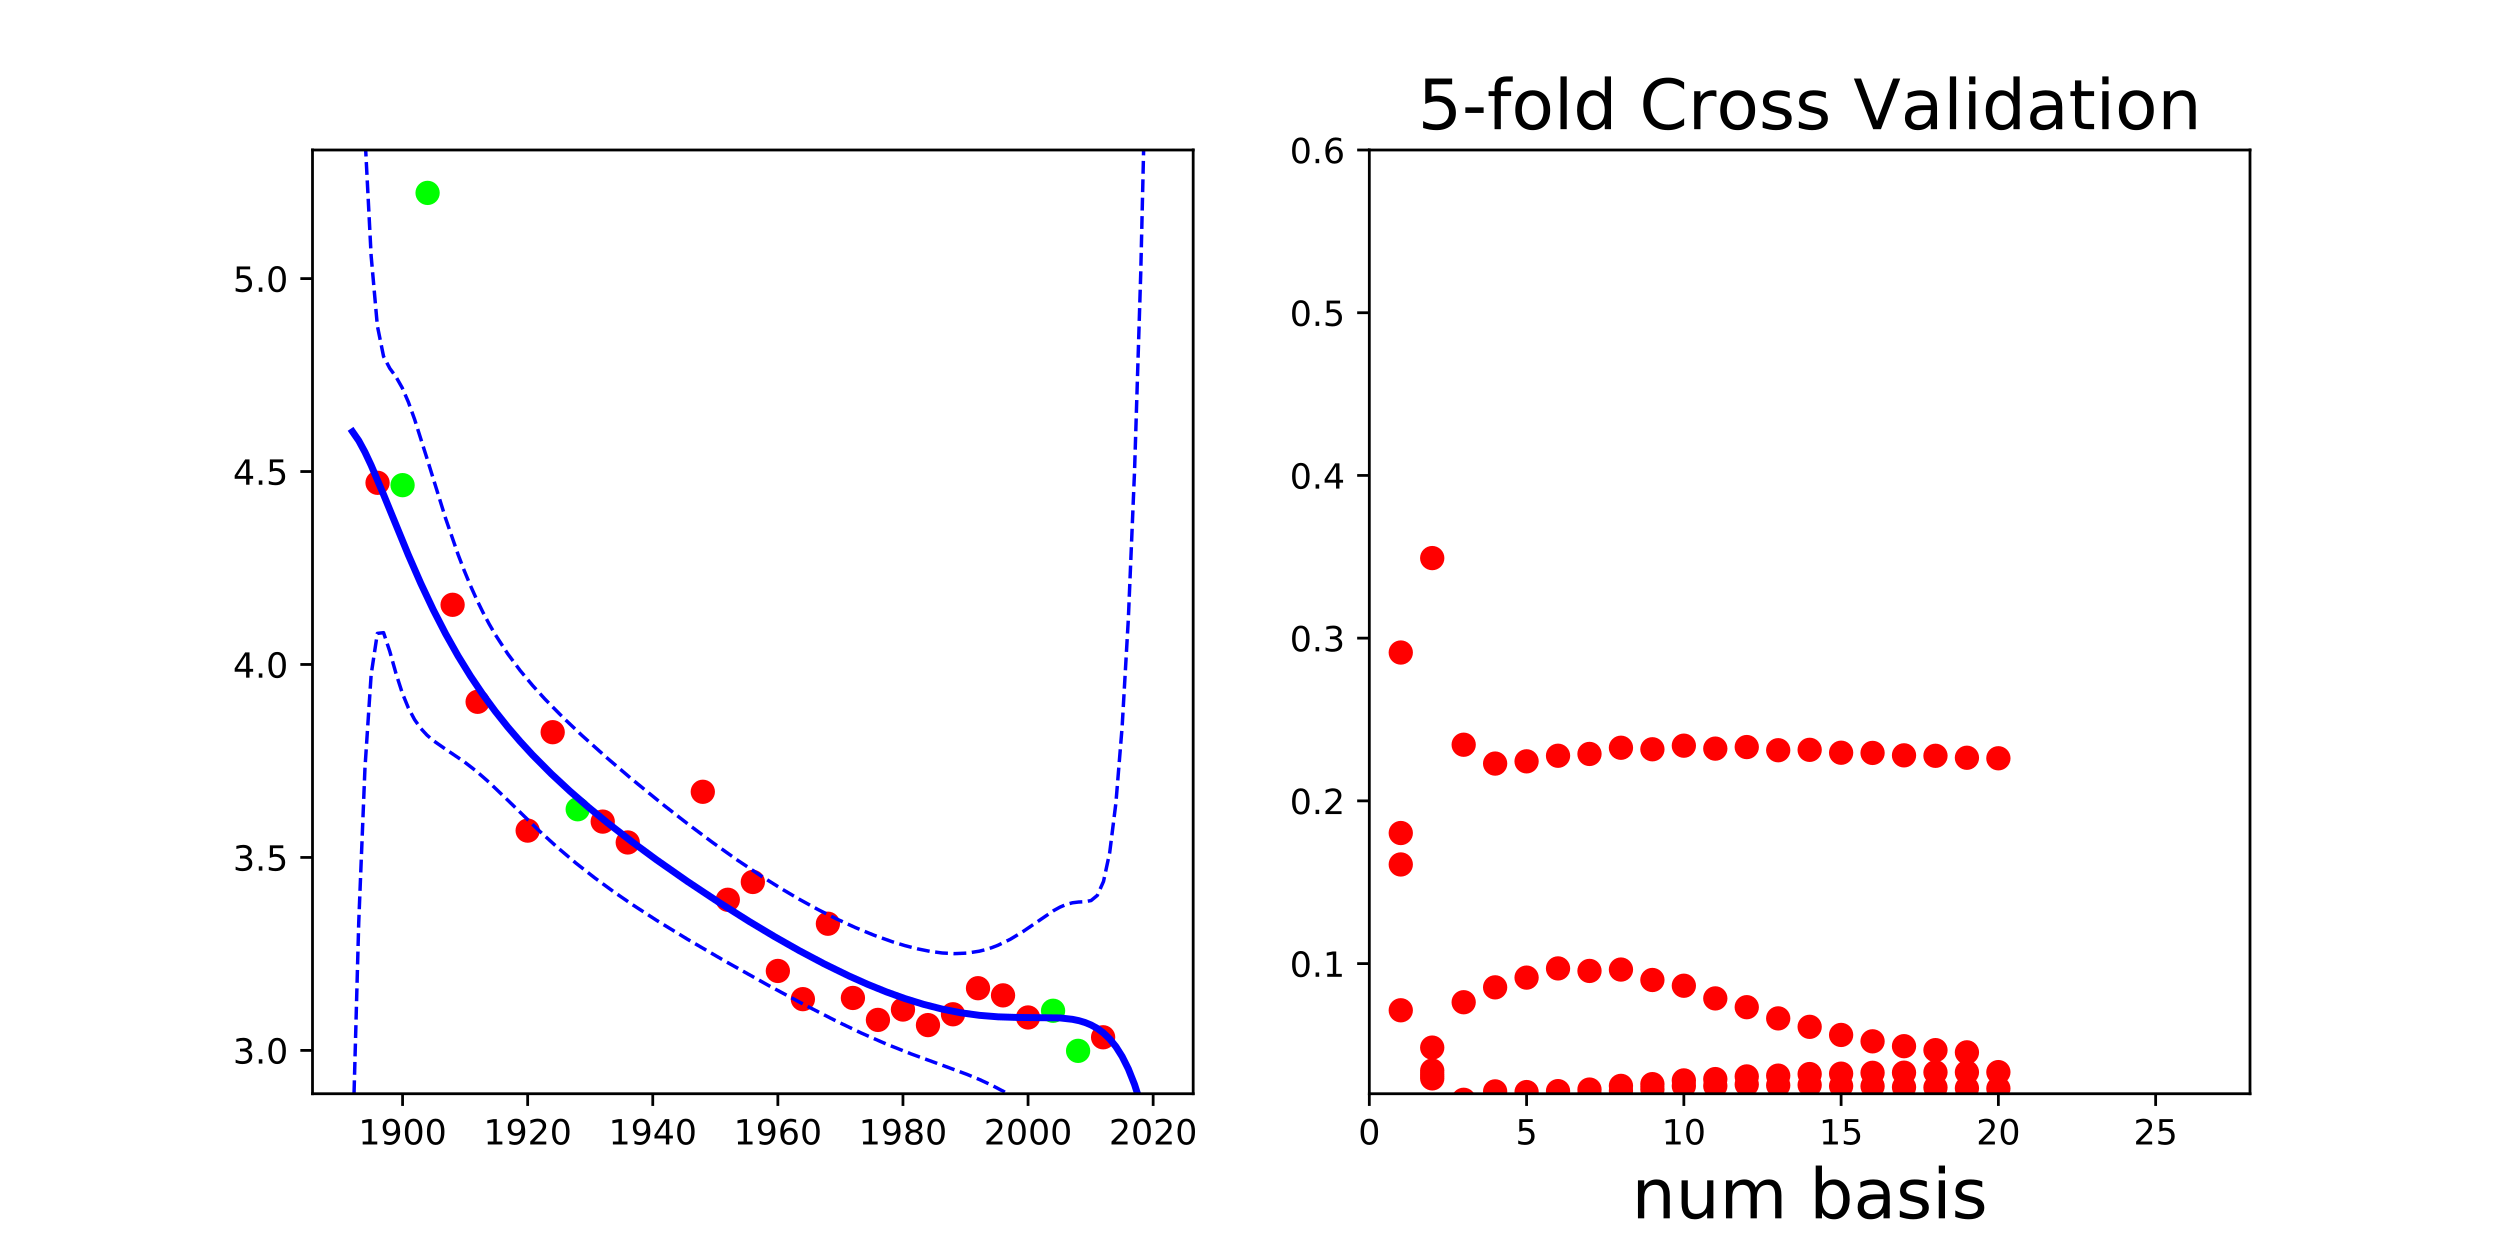 <?xml version="1.0" encoding="utf-8" standalone="no"?>
<!DOCTYPE svg PUBLIC "-//W3C//DTD SVG 1.1//EN"
  "http://www.w3.org/Graphics/SVG/1.1/DTD/svg11.dtd">
<!-- Created with matplotlib (http://matplotlib.org/) -->
<svg height="360pt" version="1.1" viewBox="0 0 720 360" width="720pt" xmlns="http://www.w3.org/2000/svg" xmlns:xlink="http://www.w3.org/1999/xlink">
 <defs>
  <style type="text/css">
*{stroke-linecap:butt;stroke-linejoin:round;}
  </style>
 </defs>
 <g id="figure_1">
  <g id="patch_1">
   <path d="M 0 360 
L 720 360 
L 720 0 
L 0 0 
z
" style="fill:none;"/>
  </g>
  <g id="axes_1">
   <g id="patch_2">
    <path d="M 90 315 
L 343.636 315 
L 343.636 43.2 
L 90 43.2 
z
" style="fill:none;"/>
   </g>
   <g id="matplotlib.axis_1">
    <g id="xtick_1">
     <g id="line2d_1">
      <defs>
       <path d="M 0 0 
L 0 3.5 
" id="m29ee73f83b" style="stroke:#000000;stroke-width:0.8;"/>
      </defs>
      <g>
       <use style="stroke:#000000;stroke-width:0.8;" x="115.94" xlink:href="#m29ee73f83b" y="315"/>
      </g>
     </g>
     <g id="text_1">
      <!-- 1900 -->
      <defs>
       <path d="M 12.406 8.297 
L 28.516 8.297 
L 28.516 63.922 
L 10.984 60.406 
L 10.984 69.391 
L 28.422 72.906 
L 38.281 72.906 
L 38.281 8.297 
L 54.391 8.297 
L 54.391 0 
L 12.406 0 
z
" id="DejaVuSans-31"/>
       <path d="M 10.984 1.516 
L 10.984 10.5 
Q 14.703 8.734 18.5 7.812 
Q 22.312 6.891 25.984 6.891 
Q 35.75 6.891 40.891 13.453 
Q 46.047 20.016 46.781 33.406 
Q 43.953 29.203 39.594 26.953 
Q 35.25 24.703 29.984 24.703 
Q 19.047 24.703 12.672 31.312 
Q 6.297 37.938 6.297 49.422 
Q 6.297 60.641 12.938 67.422 
Q 19.578 74.219 30.609 74.219 
Q 43.266 74.219 49.922 64.516 
Q 56.594 54.828 56.594 36.375 
Q 56.594 19.141 48.406 8.859 
Q 40.234 -1.422 26.422 -1.422 
Q 22.703 -1.422 18.891 -0.688 
Q 15.094 0.047 10.984 1.516 
z
M 30.609 32.422 
Q 37.25 32.422 41.125 36.953 
Q 45.016 41.5 45.016 49.422 
Q 45.016 57.281 41.125 61.844 
Q 37.25 66.406 30.609 66.406 
Q 23.969 66.406 20.094 61.844 
Q 16.219 57.281 16.219 49.422 
Q 16.219 41.5 20.094 36.953 
Q 23.969 32.422 30.609 32.422 
z
" id="DejaVuSans-39"/>
       <path d="M 31.781 66.406 
Q 24.172 66.406 20.328 58.906 
Q 16.5 51.422 16.5 36.375 
Q 16.5 21.391 20.328 13.891 
Q 24.172 6.391 31.781 6.391 
Q 39.453 6.391 43.281 13.891 
Q 47.125 21.391 47.125 36.375 
Q 47.125 51.422 43.281 58.906 
Q 39.453 66.406 31.781 66.406 
z
M 31.781 74.219 
Q 44.047 74.219 50.516 64.516 
Q 56.984 54.828 56.984 36.375 
Q 56.984 17.969 50.516 8.266 
Q 44.047 -1.422 31.781 -1.422 
Q 19.531 -1.422 13.062 8.266 
Q 6.594 17.969 6.594 36.375 
Q 6.594 54.828 13.062 64.516 
Q 19.531 74.219 31.781 74.219 
z
" id="DejaVuSans-30"/>
      </defs>
      <g transform="translate(103.215 329.598)scale(0.1 -0.1)">
       <use xlink:href="#DejaVuSans-31"/>
       <use x="63.623" xlink:href="#DejaVuSans-39"/>
       <use x="127.246" xlink:href="#DejaVuSans-30"/>
       <use x="190.869" xlink:href="#DejaVuSans-30"/>
      </g>
     </g>
    </g>
    <g id="xtick_2">
     <g id="line2d_2">
      <g>
       <use style="stroke:#000000;stroke-width:0.8;" x="151.968" xlink:href="#m29ee73f83b" y="315"/>
      </g>
     </g>
     <g id="text_2">
      <!-- 1920 -->
      <defs>
       <path d="M 19.188 8.297 
L 53.609 8.297 
L 53.609 0 
L 7.328 0 
L 7.328 8.297 
Q 12.938 14.109 22.625 23.891 
Q 32.328 33.688 34.812 36.531 
Q 39.547 41.844 41.422 45.531 
Q 43.312 49.219 43.312 52.781 
Q 43.312 58.594 39.234 62.25 
Q 35.156 65.922 28.609 65.922 
Q 23.969 65.922 18.812 64.312 
Q 13.672 62.703 7.812 59.422 
L 7.812 69.391 
Q 13.766 71.781 18.938 73 
Q 24.125 74.219 28.422 74.219 
Q 39.75 74.219 46.484 68.547 
Q 53.219 62.891 53.219 53.422 
Q 53.219 48.922 51.531 44.891 
Q 49.859 40.875 45.406 35.406 
Q 44.188 33.984 37.641 27.219 
Q 31.109 20.453 19.188 8.297 
z
" id="DejaVuSans-32"/>
      </defs>
      <g transform="translate(139.243 329.598)scale(0.1 -0.1)">
       <use xlink:href="#DejaVuSans-31"/>
       <use x="63.623" xlink:href="#DejaVuSans-39"/>
       <use x="127.246" xlink:href="#DejaVuSans-32"/>
       <use x="190.869" xlink:href="#DejaVuSans-30"/>
      </g>
     </g>
    </g>
    <g id="xtick_3">
     <g id="line2d_3">
      <g>
       <use style="stroke:#000000;stroke-width:0.8;" x="187.996" xlink:href="#m29ee73f83b" y="315"/>
      </g>
     </g>
     <g id="text_3">
      <!-- 1940 -->
      <defs>
       <path d="M 37.797 64.312 
L 12.891 25.391 
L 37.797 25.391 
z
M 35.203 72.906 
L 47.609 72.906 
L 47.609 25.391 
L 58.016 25.391 
L 58.016 17.188 
L 47.609 17.188 
L 47.609 0 
L 37.797 0 
L 37.797 17.188 
L 4.891 17.188 
L 4.891 26.703 
z
" id="DejaVuSans-34"/>
      </defs>
      <g transform="translate(175.271 329.598)scale(0.1 -0.1)">
       <use xlink:href="#DejaVuSans-31"/>
       <use x="63.623" xlink:href="#DejaVuSans-39"/>
       <use x="127.246" xlink:href="#DejaVuSans-34"/>
       <use x="190.869" xlink:href="#DejaVuSans-30"/>
      </g>
     </g>
    </g>
    <g id="xtick_4">
     <g id="line2d_4">
      <g>
       <use style="stroke:#000000;stroke-width:0.8;" x="224.024" xlink:href="#m29ee73f83b" y="315"/>
      </g>
     </g>
     <g id="text_4">
      <!-- 1960 -->
      <defs>
       <path d="M 33.016 40.375 
Q 26.375 40.375 22.484 35.828 
Q 18.609 31.297 18.609 23.391 
Q 18.609 15.531 22.484 10.953 
Q 26.375 6.391 33.016 6.391 
Q 39.656 6.391 43.531 10.953 
Q 47.406 15.531 47.406 23.391 
Q 47.406 31.297 43.531 35.828 
Q 39.656 40.375 33.016 40.375 
z
M 52.594 71.297 
L 52.594 62.312 
Q 48.875 64.062 45.094 64.984 
Q 41.312 65.922 37.594 65.922 
Q 27.828 65.922 22.672 59.328 
Q 17.531 52.734 16.797 39.406 
Q 19.672 43.656 24.016 45.922 
Q 28.375 48.188 33.594 48.188 
Q 44.578 48.188 50.953 41.516 
Q 57.328 34.859 57.328 23.391 
Q 57.328 12.156 50.688 5.359 
Q 44.047 -1.422 33.016 -1.422 
Q 20.359 -1.422 13.672 8.266 
Q 6.984 17.969 6.984 36.375 
Q 6.984 53.656 15.188 63.938 
Q 23.391 74.219 37.203 74.219 
Q 40.922 74.219 44.703 73.484 
Q 48.484 72.75 52.594 71.297 
z
" id="DejaVuSans-36"/>
      </defs>
      <g transform="translate(211.299 329.598)scale(0.1 -0.1)">
       <use xlink:href="#DejaVuSans-31"/>
       <use x="63.623" xlink:href="#DejaVuSans-39"/>
       <use x="127.246" xlink:href="#DejaVuSans-36"/>
       <use x="190.869" xlink:href="#DejaVuSans-30"/>
      </g>
     </g>
    </g>
    <g id="xtick_5">
     <g id="line2d_5">
      <g>
       <use style="stroke:#000000;stroke-width:0.8;" x="260.052" xlink:href="#m29ee73f83b" y="315"/>
      </g>
     </g>
     <g id="text_5">
      <!-- 1980 -->
      <defs>
       <path d="M 31.781 34.625 
Q 24.75 34.625 20.719 30.859 
Q 16.703 27.094 16.703 20.516 
Q 16.703 13.922 20.719 10.156 
Q 24.75 6.391 31.781 6.391 
Q 38.812 6.391 42.859 10.172 
Q 46.922 13.969 46.922 20.516 
Q 46.922 27.094 42.891 30.859 
Q 38.875 34.625 31.781 34.625 
z
M 21.922 38.812 
Q 15.578 40.375 12.031 44.719 
Q 8.5 49.078 8.5 55.328 
Q 8.5 64.062 14.719 69.141 
Q 20.953 74.219 31.781 74.219 
Q 42.672 74.219 48.875 69.141 
Q 55.078 64.062 55.078 55.328 
Q 55.078 49.078 51.531 44.719 
Q 48 40.375 41.703 38.812 
Q 48.828 37.156 52.797 32.312 
Q 56.781 27.484 56.781 20.516 
Q 56.781 9.906 50.312 4.234 
Q 43.844 -1.422 31.781 -1.422 
Q 19.734 -1.422 13.25 4.234 
Q 6.781 9.906 6.781 20.516 
Q 6.781 27.484 10.781 32.312 
Q 14.797 37.156 21.922 38.812 
z
M 18.312 54.391 
Q 18.312 48.734 21.844 45.562 
Q 25.391 42.391 31.781 42.391 
Q 38.141 42.391 41.719 45.562 
Q 45.312 48.734 45.312 54.391 
Q 45.312 60.062 41.719 63.234 
Q 38.141 66.406 31.781 66.406 
Q 25.391 66.406 21.844 63.234 
Q 18.312 60.062 18.312 54.391 
z
" id="DejaVuSans-38"/>
      </defs>
      <g transform="translate(247.327 329.598)scale(0.1 -0.1)">
       <use xlink:href="#DejaVuSans-31"/>
       <use x="63.623" xlink:href="#DejaVuSans-39"/>
       <use x="127.246" xlink:href="#DejaVuSans-38"/>
       <use x="190.869" xlink:href="#DejaVuSans-30"/>
      </g>
     </g>
    </g>
    <g id="xtick_6">
     <g id="line2d_6">
      <g>
       <use style="stroke:#000000;stroke-width:0.8;" x="296.08" xlink:href="#m29ee73f83b" y="315"/>
      </g>
     </g>
     <g id="text_6">
      <!-- 2000 -->
      <g transform="translate(283.355 329.598)scale(0.1 -0.1)">
       <use xlink:href="#DejaVuSans-32"/>
       <use x="63.623" xlink:href="#DejaVuSans-30"/>
       <use x="127.246" xlink:href="#DejaVuSans-30"/>
       <use x="190.869" xlink:href="#DejaVuSans-30"/>
      </g>
     </g>
    </g>
    <g id="xtick_7">
     <g id="line2d_7">
      <g>
       <use style="stroke:#000000;stroke-width:0.8;" x="332.107" xlink:href="#m29ee73f83b" y="315"/>
      </g>
     </g>
     <g id="text_7">
      <!-- 2020 -->
      <g transform="translate(319.382 329.598)scale(0.1 -0.1)">
       <use xlink:href="#DejaVuSans-32"/>
       <use x="63.623" xlink:href="#DejaVuSans-30"/>
       <use x="127.246" xlink:href="#DejaVuSans-32"/>
       <use x="190.869" xlink:href="#DejaVuSans-30"/>
      </g>
     </g>
    </g>
   </g>
   <g id="matplotlib.axis_2">
    <g id="ytick_1">
     <g id="line2d_8">
      <defs>
       <path d="M 0 0 
L -3.5 0 
" id="ma4d46fb05e" style="stroke:#000000;stroke-width:0.8;"/>
      </defs>
      <g>
       <use style="stroke:#000000;stroke-width:0.8;" x="90" xlink:href="#ma4d46fb05e" y="302.509"/>
      </g>
     </g>
     <g id="text_8">
      <!-- 3.0 -->
      <defs>
       <path d="M 40.578 39.312 
Q 47.656 37.797 51.625 33 
Q 55.609 28.219 55.609 21.188 
Q 55.609 10.406 48.188 4.484 
Q 40.766 -1.422 27.094 -1.422 
Q 22.516 -1.422 17.656 -0.516 
Q 12.797 0.391 7.625 2.203 
L 7.625 11.719 
Q 11.719 9.328 16.594 8.109 
Q 21.484 6.891 26.812 6.891 
Q 36.078 6.891 40.938 10.547 
Q 45.797 14.203 45.797 21.188 
Q 45.797 27.641 41.281 31.266 
Q 36.766 34.906 28.719 34.906 
L 20.219 34.906 
L 20.219 43.016 
L 29.109 43.016 
Q 36.375 43.016 40.234 45.922 
Q 44.094 48.828 44.094 54.297 
Q 44.094 59.906 40.109 62.906 
Q 36.141 65.922 28.719 65.922 
Q 24.656 65.922 20.016 65.031 
Q 15.375 64.156 9.812 62.312 
L 9.812 71.094 
Q 15.438 72.656 20.344 73.438 
Q 25.25 74.219 29.594 74.219 
Q 40.828 74.219 47.359 69.109 
Q 53.906 64.016 53.906 55.328 
Q 53.906 49.266 50.438 45.094 
Q 46.969 40.922 40.578 39.312 
z
" id="DejaVuSans-33"/>
       <path d="M 10.688 12.406 
L 21 12.406 
L 21 0 
L 10.688 0 
z
" id="DejaVuSans-2e"/>
      </defs>
      <g transform="translate(67.097 306.309)scale(0.1 -0.1)">
       <use xlink:href="#DejaVuSans-33"/>
       <use x="63.623" xlink:href="#DejaVuSans-2e"/>
       <use x="95.41" xlink:href="#DejaVuSans-30"/>
      </g>
     </g>
    </g>
    <g id="ytick_2">
     <g id="line2d_9">
      <g>
       <use style="stroke:#000000;stroke-width:0.8;" x="90" xlink:href="#ma4d46fb05e" y="246.941"/>
      </g>
     </g>
     <g id="text_9">
      <!-- 3.5 -->
      <defs>
       <path d="M 10.797 72.906 
L 49.516 72.906 
L 49.516 64.594 
L 19.828 64.594 
L 19.828 46.734 
Q 21.969 47.469 24.109 47.828 
Q 26.266 48.188 28.422 48.188 
Q 40.625 48.188 47.75 41.5 
Q 54.891 34.812 54.891 23.391 
Q 54.891 11.625 47.562 5.094 
Q 40.234 -1.422 26.906 -1.422 
Q 22.312 -1.422 17.547 -0.641 
Q 12.797 0.141 7.719 1.703 
L 7.719 11.625 
Q 12.109 9.234 16.797 8.062 
Q 21.484 6.891 26.703 6.891 
Q 35.156 6.891 40.078 11.328 
Q 45.016 15.766 45.016 23.391 
Q 45.016 31 40.078 35.438 
Q 35.156 39.891 26.703 39.891 
Q 22.75 39.891 18.812 39.016 
Q 14.891 38.141 10.797 36.281 
z
" id="DejaVuSans-35"/>
      </defs>
      <g transform="translate(67.097 250.74)scale(0.1 -0.1)">
       <use xlink:href="#DejaVuSans-33"/>
       <use x="63.623" xlink:href="#DejaVuSans-2e"/>
       <use x="95.41" xlink:href="#DejaVuSans-35"/>
      </g>
     </g>
    </g>
    <g id="ytick_3">
     <g id="line2d_10">
      <g>
       <use style="stroke:#000000;stroke-width:0.8;" x="90" xlink:href="#ma4d46fb05e" y="191.373"/>
      </g>
     </g>
     <g id="text_10">
      <!-- 4.0 -->
      <g transform="translate(67.097 195.172)scale(0.1 -0.1)">
       <use xlink:href="#DejaVuSans-34"/>
       <use x="63.623" xlink:href="#DejaVuSans-2e"/>
       <use x="95.41" xlink:href="#DejaVuSans-30"/>
      </g>
     </g>
    </g>
    <g id="ytick_4">
     <g id="line2d_11">
      <g>
       <use style="stroke:#000000;stroke-width:0.8;" x="90" xlink:href="#ma4d46fb05e" y="135.804"/>
      </g>
     </g>
     <g id="text_11">
      <!-- 4.5 -->
      <g transform="translate(67.097 139.604)scale(0.1 -0.1)">
       <use xlink:href="#DejaVuSans-34"/>
       <use x="63.623" xlink:href="#DejaVuSans-2e"/>
       <use x="95.41" xlink:href="#DejaVuSans-35"/>
      </g>
     </g>
    </g>
    <g id="ytick_5">
     <g id="line2d_12">
      <g>
       <use style="stroke:#000000;stroke-width:0.8;" x="90" xlink:href="#ma4d46fb05e" y="80.236"/>
      </g>
     </g>
     <g id="text_12">
      <!-- 5.0 -->
      <g transform="translate(67.097 84.035)scale(0.1 -0.1)">
       <use xlink:href="#DejaVuSans-35"/>
       <use x="63.623" xlink:href="#DejaVuSans-2e"/>
       <use x="95.41" xlink:href="#DejaVuSans-30"/>
      </g>
     </g>
    </g>
   </g>
   <g id="line2d_13">
    <defs>
     <path d="M 0 3 
C 0.796 3 1.559 2.684 2.121 2.121 
C 2.684 1.559 3 0.796 3 0 
C 3 -0.796 2.684 -1.559 2.121 -2.121 
C 1.559 -2.684 0.796 -3 0 -3 
C -0.796 -3 -1.559 -2.684 -2.121 -2.121 
C -2.684 -1.559 -3 -0.796 -3 0 
C -3 0.796 -2.684 1.559 -2.121 2.121 
C -1.559 2.684 -0.796 3 0 3 
z
" id="m98326b9ff0" style="stroke:#ff0000;"/>
    </defs>
    <g clip-path="url(#p662a43898d)">
     <use style="fill:#ff0000;stroke:#ff0000;" x="274.463" xlink:href="#m98326b9ff0" y="292.11"/>
     <use style="fill:#ff0000;stroke:#ff0000;" x="137.557" xlink:href="#m98326b9ff0" y="202.118"/>
     <use style="fill:#ff0000;stroke:#ff0000;" x="252.846" xlink:href="#m98326b9ff0" y="293.734"/>
     <use style="fill:#ff0000;stroke:#ff0000;" x="224.024" xlink:href="#m98326b9ff0" y="279.634"/>
     <use style="fill:#ff0000;stroke:#ff0000;" x="267.257" xlink:href="#m98326b9ff0" y="295.227"/>
     <use style="fill:#ff0000;stroke:#ff0000;" x="202.407" xlink:href="#m98326b9ff0" y="228.036"/>
     <use style="fill:#ff0000;stroke:#ff0000;" x="159.174" xlink:href="#m98326b9ff0" y="210.872"/>
     <use style="fill:#ff0000;stroke:#ff0000;" x="173.585" xlink:href="#m98326b9ff0" y="236.623"/>
     <use style="fill:#ff0000;stroke:#ff0000;" x="180.79" xlink:href="#m98326b9ff0" y="242.628"/>
     <use style="fill:#ff0000;stroke:#ff0000;" x="260.052" xlink:href="#m98326b9ff0" y="290.749"/>
     <use style="fill:#ff0000;stroke:#ff0000;" x="288.874" xlink:href="#m98326b9ff0" y="286.667"/>
     <use style="fill:#ff0000;stroke:#ff0000;" x="108.735" xlink:href="#m98326b9ff0" y="139.046"/>
     <use style="fill:#ff0000;stroke:#ff0000;" x="238.435" xlink:href="#m98326b9ff0" y="266.035"/>
     <use style="fill:#ff0000;stroke:#ff0000;" x="151.968" xlink:href="#m98326b9ff0" y="239.216"/>
     <use style="fill:#ff0000;stroke:#ff0000;" x="130.351" xlink:href="#m98326b9ff0" y="174.182"/>
     <use style="fill:#ff0000;stroke:#ff0000;" x="317.696" xlink:href="#m98326b9ff0" y="298.739"/>
     <use style="fill:#ff0000;stroke:#ff0000;" x="216.818" xlink:href="#m98326b9ff0" y="254.006"/>
     <use style="fill:#ff0000;stroke:#ff0000;" x="281.668" xlink:href="#m98326b9ff0" y="284.603"/>
     <use style="fill:#ff0000;stroke:#ff0000;" x="296.08" xlink:href="#m98326b9ff0" y="293.032"/>
     <use style="fill:#ff0000;stroke:#ff0000;" x="231.229" xlink:href="#m98326b9ff0" y="287.755"/>
     <use style="fill:#ff0000;stroke:#ff0000;" x="209.613" xlink:href="#m98326b9ff0" y="259.134"/>
     <use style="fill:#ff0000;stroke:#ff0000;" x="245.64" xlink:href="#m98326b9ff0" y="287.413"/>
    </g>
   </g>
   <g id="line2d_14">
    <defs>
     <path d="M 0 3 
C 0.796 3 1.559 2.684 2.121 2.121 
C 2.684 1.559 3 0.796 3 0 
C 3 -0.796 2.684 -1.559 2.121 -2.121 
C 1.559 -2.684 0.796 -3 0 -3 
C -0.796 -3 -1.559 -2.684 -2.121 -2.121 
C -2.684 -1.559 -3 -0.796 -3 0 
C -3 0.796 -2.684 1.559 -2.121 2.121 
C -1.559 2.684 -0.796 3 0 3 
z
" id="m92385e85aa" style="stroke:#00ff00;"/>
    </defs>
    <g clip-path="url(#p662a43898d)">
     <use style="fill:#00ff00;stroke:#00ff00;" x="123.146" xlink:href="#m92385e85aa" y="55.555"/>
     <use style="fill:#00ff00;stroke:#00ff00;" x="166.379" xlink:href="#m92385e85aa" y="233.067"/>
     <use style="fill:#00ff00;stroke:#00ff00;" x="310.491" xlink:href="#m92385e85aa" y="302.645"/>
     <use style="fill:#00ff00;stroke:#00ff00;" x="115.94" xlink:href="#m92385e85aa" y="139.724"/>
     <use style="fill:#00ff00;stroke:#00ff00;" x="303.285" xlink:href="#m92385e85aa" y="291.1"/>
    </g>
   </g>
   <g id="line2d_15">
    <path clip-path="url(#p662a43898d)" d="M 101.529 124.329 
L 103.316 126.908 
L 105.104 130.208 
L 106.891 134.005 
L 110.466 142.436 
L 117.616 159.861 
L 121.191 168.024 
L 124.766 175.598 
L 128.34 182.551 
L 131.915 188.903 
L 135.49 194.702 
L 139.065 200.004 
L 142.64 204.872 
L 146.215 209.363 
L 149.79 213.53 
L 153.364 217.419 
L 158.727 222.822 
L 164.089 227.808 
L 169.451 232.464 
L 174.814 236.86 
L 181.963 242.402 
L 189.113 247.658 
L 198.05 253.904 
L 206.987 259.838 
L 215.924 265.474 
L 223.074 269.755 
L 230.224 273.808 
L 237.374 277.601 
L 244.523 281.093 
L 249.886 283.485 
L 255.248 285.658 
L 260.61 287.587 
L 265.973 289.247 
L 271.335 290.615 
L 276.697 291.675 
L 282.059 292.415 
L 287.422 292.848 
L 292.784 293.016 
L 305.296 293.165 
L 308.871 293.566 
L 310.658 293.935 
L 312.446 294.464 
L 314.233 295.197 
L 316.021 296.189 
L 317.808 297.505 
L 319.595 299.223 
L 321.383 301.439 
L 323.17 304.266 
L 324.958 307.84 
L 326.745 312.326 
L 328.533 317.92 
L 330.32 324.858 
L 332.107 333.421 
L 332.107 333.421 
" style="fill:none;stroke:#0000ff;stroke-linecap:square;stroke-width:2;"/>
   </g>
   <g id="line2d_16">
    <path clip-path="url(#p662a43898d)" d="M 103.696 -1 
L 105.104 39.114 
L 106.891 73.726 
L 108.679 93.833 
L 110.466 102.661 
L 112.254 106.076 
L 114.041 108.524 
L 115.828 111.674 
L 117.616 115.809 
L 119.403 120.76 
L 122.978 132.048 
L 128.34 149.32 
L 131.915 159.668 
L 133.703 164.34 
L 135.49 168.663 
L 137.278 172.646 
L 139.065 176.307 
L 140.852 179.671 
L 142.64 182.768 
L 146.215 188.285 
L 149.79 193.095 
L 153.364 197.395 
L 156.939 201.333 
L 162.302 206.782 
L 167.664 211.865 
L 174.814 218.274 
L 181.963 224.382 
L 190.9 231.681 
L 198.05 237.267 
L 205.2 242.615 
L 212.35 247.697 
L 219.499 252.479 
L 224.862 255.845 
L 230.224 259.005 
L 235.586 261.947 
L 240.948 264.658 
L 246.311 267.124 
L 251.673 269.328 
L 257.035 271.241 
L 260.61 272.334 
L 264.185 273.255 
L 267.76 273.976 
L 271.335 274.457 
L 274.91 274.649 
L 278.485 274.496 
L 282.059 273.937 
L 283.847 273.489 
L 285.634 272.922 
L 287.422 272.233 
L 290.997 270.495 
L 294.571 268.325 
L 303.509 262.224 
L 305.296 261.242 
L 307.083 260.484 
L 308.871 259.999 
L 310.658 259.782 
L 312.446 259.701 
L 314.233 259.354 
L 316.021 257.88 
L 317.808 253.86 
L 319.595 245.538 
L 321.383 231.237 
L 323.17 209.409 
L 324.958 178.32 
L 326.745 135.727 
L 328.533 78.663 
L 330.397 -1 
L 330.397 -1 
" style="fill:none;stroke:#0000ff;stroke-dasharray:3.7,1.6;stroke-dashoffset:0;"/>
   </g>
   <g id="line2d_17">
    <path clip-path="url(#p662a43898d)" d="M 101.529 330.731 
L 103.316 265.635 
L 105.104 221.302 
L 106.891 194.285 
L 108.679 182.419 
L 110.466 182.21 
L 112.254 187.587 
L 114.041 193.949 
L 115.828 199.513 
L 117.616 203.914 
L 119.403 207.262 
L 121.191 209.789 
L 122.978 211.728 
L 124.766 213.274 
L 128.34 215.782 
L 133.703 219.397 
L 137.278 222.176 
L 140.852 225.307 
L 146.215 230.441 
L 155.152 239.145 
L 160.514 244.037 
L 165.876 248.582 
L 171.239 252.797 
L 176.601 256.727 
L 181.963 260.422 
L 189.113 265.066 
L 198.05 270.54 
L 208.775 276.788 
L 221.287 283.787 
L 232.011 289.553 
L 240.948 294.118 
L 248.098 297.534 
L 255.248 300.678 
L 262.398 303.524 
L 271.335 306.774 
L 278.485 309.418 
L 282.059 310.893 
L 285.634 312.55 
L 289.209 314.436 
L 292.784 316.574 
L 296.359 318.941 
L 305.296 325.087 
L 308.871 327.134 
L 310.658 328.089 
L 312.446 329.227 
L 314.233 331.041 
L 316.021 334.498 
L 317.808 341.15 
L 319.595 352.908 
L 320.368 361 
L 320.368 361 
" style="fill:none;stroke:#0000ff;stroke-dasharray:3.7,1.6;stroke-dashoffset:0;"/>
   </g>
   <g id="patch_3">
    <path d="M 90 315 
L 90 43.2 
" style="fill:none;stroke:#000000;stroke-linecap:square;stroke-linejoin:miter;stroke-width:0.8;"/>
   </g>
   <g id="patch_4">
    <path d="M 343.636 315 
L 343.636 43.2 
" style="fill:none;stroke:#000000;stroke-linecap:square;stroke-linejoin:miter;stroke-width:0.8;"/>
   </g>
   <g id="patch_5">
    <path d="M 90 315 
L 343.636 315 
" style="fill:none;stroke:#000000;stroke-linecap:square;stroke-linejoin:miter;stroke-width:0.8;"/>
   </g>
   <g id="patch_6">
    <path d="M 90 43.2 
L 343.636 43.2 
" style="fill:none;stroke:#000000;stroke-linecap:square;stroke-linejoin:miter;stroke-width:0.8;"/>
   </g>
  </g>
  <g id="axes_2">
   <g id="patch_7">
    <path d="M 394.364 315 
L 648 315 
L 648 43.2 
L 394.364 43.2 
z
" style="fill:none;"/>
   </g>
   <g id="matplotlib.axis_3">
    <g id="xtick_8">
     <g id="line2d_18">
      <g>
       <use style="stroke:#000000;stroke-width:0.8;" x="394.364" xlink:href="#m29ee73f83b" y="315"/>
      </g>
     </g>
     <g id="text_13">
      <!-- 0 -->
      <g transform="translate(391.182 329.598)scale(0.1 -0.1)">
       <use xlink:href="#DejaVuSans-30"/>
      </g>
     </g>
    </g>
    <g id="xtick_9">
     <g id="line2d_19">
      <g>
       <use style="stroke:#000000;stroke-width:0.8;" x="439.656" xlink:href="#m29ee73f83b" y="315"/>
      </g>
     </g>
     <g id="text_14">
      <!-- 5 -->
      <g transform="translate(436.475 329.598)scale(0.1 -0.1)">
       <use xlink:href="#DejaVuSans-35"/>
      </g>
     </g>
    </g>
    <g id="xtick_10">
     <g id="line2d_20">
      <g>
       <use style="stroke:#000000;stroke-width:0.8;" x="484.948" xlink:href="#m29ee73f83b" y="315"/>
      </g>
     </g>
     <g id="text_15">
      <!-- 10 -->
      <g transform="translate(478.586 329.598)scale(0.1 -0.1)">
       <use xlink:href="#DejaVuSans-31"/>
       <use x="63.623" xlink:href="#DejaVuSans-30"/>
      </g>
     </g>
    </g>
    <g id="xtick_11">
     <g id="line2d_21">
      <g>
       <use style="stroke:#000000;stroke-width:0.8;" x="530.24" xlink:href="#m29ee73f83b" y="315"/>
      </g>
     </g>
     <g id="text_16">
      <!-- 15 -->
      <g transform="translate(523.878 329.598)scale(0.1 -0.1)">
       <use xlink:href="#DejaVuSans-31"/>
       <use x="63.623" xlink:href="#DejaVuSans-35"/>
      </g>
     </g>
    </g>
    <g id="xtick_12">
     <g id="line2d_22">
      <g>
       <use style="stroke:#000000;stroke-width:0.8;" x="575.532" xlink:href="#m29ee73f83b" y="315"/>
      </g>
     </g>
     <g id="text_17">
      <!-- 20 -->
      <g transform="translate(569.17 329.598)scale(0.1 -0.1)">
       <use xlink:href="#DejaVuSans-32"/>
       <use x="63.623" xlink:href="#DejaVuSans-30"/>
      </g>
     </g>
    </g>
    <g id="xtick_13">
     <g id="line2d_23">
      <g>
       <use style="stroke:#000000;stroke-width:0.8;" x="620.825" xlink:href="#m29ee73f83b" y="315"/>
      </g>
     </g>
     <g id="text_18">
      <!-- 25 -->
      <g transform="translate(614.462 329.598)scale(0.1 -0.1)">
       <use xlink:href="#DejaVuSans-32"/>
       <use x="63.623" xlink:href="#DejaVuSans-35"/>
      </g>
     </g>
    </g>
    <g id="text_19">
     <!-- num basis -->
     <defs>
      <path d="M 54.891 33.016 
L 54.891 0 
L 45.906 0 
L 45.906 32.719 
Q 45.906 40.484 42.875 44.328 
Q 39.844 48.188 33.797 48.188 
Q 26.516 48.188 22.312 43.547 
Q 18.109 38.922 18.109 30.906 
L 18.109 0 
L 9.078 0 
L 9.078 54.688 
L 18.109 54.688 
L 18.109 46.188 
Q 21.344 51.125 25.703 53.562 
Q 30.078 56 35.797 56 
Q 45.219 56 50.047 50.172 
Q 54.891 44.344 54.891 33.016 
z
" id="DejaVuSans-6e"/>
      <path d="M 8.5 21.578 
L 8.5 54.688 
L 17.484 54.688 
L 17.484 21.922 
Q 17.484 14.156 20.5 10.266 
Q 23.531 6.391 29.594 6.391 
Q 36.859 6.391 41.078 11.031 
Q 45.312 15.672 45.312 23.688 
L 45.312 54.688 
L 54.297 54.688 
L 54.297 0 
L 45.312 0 
L 45.312 8.406 
Q 42.047 3.422 37.719 1 
Q 33.406 -1.422 27.688 -1.422 
Q 18.266 -1.422 13.375 4.438 
Q 8.5 10.297 8.5 21.578 
z
M 31.109 56 
z
" id="DejaVuSans-75"/>
      <path d="M 52 44.188 
Q 55.375 50.25 60.062 53.125 
Q 64.75 56 71.094 56 
Q 79.641 56 84.281 50.016 
Q 88.922 44.047 88.922 33.016 
L 88.922 0 
L 79.891 0 
L 79.891 32.719 
Q 79.891 40.578 77.094 44.375 
Q 74.312 48.188 68.609 48.188 
Q 61.625 48.188 57.562 43.547 
Q 53.516 38.922 53.516 30.906 
L 53.516 0 
L 44.484 0 
L 44.484 32.719 
Q 44.484 40.625 41.703 44.406 
Q 38.922 48.188 33.109 48.188 
Q 26.219 48.188 22.156 43.531 
Q 18.109 38.875 18.109 30.906 
L 18.109 0 
L 9.078 0 
L 9.078 54.688 
L 18.109 54.688 
L 18.109 46.188 
Q 21.188 51.219 25.484 53.609 
Q 29.781 56 35.688 56 
Q 41.656 56 45.828 52.969 
Q 50 49.953 52 44.188 
z
" id="DejaVuSans-6d"/>
      <path id="DejaVuSans-20"/>
      <path d="M 48.688 27.297 
Q 48.688 37.203 44.609 42.844 
Q 40.531 48.484 33.406 48.484 
Q 26.266 48.484 22.188 42.844 
Q 18.109 37.203 18.109 27.297 
Q 18.109 17.391 22.188 11.75 
Q 26.266 6.109 33.406 6.109 
Q 40.531 6.109 44.609 11.75 
Q 48.688 17.391 48.688 27.297 
z
M 18.109 46.391 
Q 20.953 51.266 25.266 53.625 
Q 29.594 56 35.594 56 
Q 45.562 56 51.781 48.094 
Q 58.016 40.188 58.016 27.297 
Q 58.016 14.406 51.781 6.484 
Q 45.562 -1.422 35.594 -1.422 
Q 29.594 -1.422 25.266 0.953 
Q 20.953 3.328 18.109 8.203 
L 18.109 0 
L 9.078 0 
L 9.078 75.984 
L 18.109 75.984 
z
" id="DejaVuSans-62"/>
      <path d="M 34.281 27.484 
Q 23.391 27.484 19.188 25 
Q 14.984 22.516 14.984 16.5 
Q 14.984 11.719 18.141 8.906 
Q 21.297 6.109 26.703 6.109 
Q 34.188 6.109 38.703 11.406 
Q 43.219 16.703 43.219 25.484 
L 43.219 27.484 
z
M 52.203 31.203 
L 52.203 0 
L 43.219 0 
L 43.219 8.297 
Q 40.141 3.328 35.547 0.953 
Q 30.953 -1.422 24.312 -1.422 
Q 15.922 -1.422 10.953 3.297 
Q 6 8.016 6 15.922 
Q 6 25.141 12.172 29.828 
Q 18.359 34.516 30.609 34.516 
L 43.219 34.516 
L 43.219 35.406 
Q 43.219 41.609 39.141 45 
Q 35.062 48.391 27.688 48.391 
Q 23 48.391 18.547 47.266 
Q 14.109 46.141 10.016 43.891 
L 10.016 52.203 
Q 14.938 54.109 19.578 55.047 
Q 24.219 56 28.609 56 
Q 40.484 56 46.344 49.844 
Q 52.203 43.703 52.203 31.203 
z
" id="DejaVuSans-61"/>
      <path d="M 44.281 53.078 
L 44.281 44.578 
Q 40.484 46.531 36.375 47.5 
Q 32.281 48.484 27.875 48.484 
Q 21.188 48.484 17.844 46.438 
Q 14.5 44.391 14.5 40.281 
Q 14.5 37.156 16.891 35.375 
Q 19.281 33.594 26.516 31.984 
L 29.594 31.297 
Q 39.156 29.25 43.188 25.516 
Q 47.219 21.781 47.219 15.094 
Q 47.219 7.469 41.188 3.016 
Q 35.156 -1.422 24.609 -1.422 
Q 20.219 -1.422 15.453 -0.562 
Q 10.688 0.297 5.422 2 
L 5.422 11.281 
Q 10.406 8.688 15.234 7.391 
Q 20.062 6.109 24.812 6.109 
Q 31.156 6.109 34.562 8.281 
Q 37.984 10.453 37.984 14.406 
Q 37.984 18.062 35.516 20.016 
Q 33.062 21.969 24.703 23.781 
L 21.578 24.516 
Q 13.234 26.266 9.516 29.906 
Q 5.812 33.547 5.812 39.891 
Q 5.812 47.609 11.281 51.797 
Q 16.75 56 26.812 56 
Q 31.781 56 36.172 55.266 
Q 40.578 54.547 44.281 53.078 
z
" id="DejaVuSans-73"/>
      <path d="M 9.422 54.688 
L 18.406 54.688 
L 18.406 0 
L 9.422 0 
z
M 9.422 75.984 
L 18.406 75.984 
L 18.406 64.594 
L 9.422 64.594 
z
" id="DejaVuSans-69"/>
     </defs>
     <g transform="translate(469.915 350.875)scale(0.2 -0.2)">
      <use xlink:href="#DejaVuSans-6e"/>
      <use x="63.379" xlink:href="#DejaVuSans-75"/>
      <use x="126.758" xlink:href="#DejaVuSans-6d"/>
      <use x="224.17" xlink:href="#DejaVuSans-20"/>
      <use x="255.957" xlink:href="#DejaVuSans-62"/>
      <use x="319.434" xlink:href="#DejaVuSans-61"/>
      <use x="380.713" xlink:href="#DejaVuSans-73"/>
      <use x="432.812" xlink:href="#DejaVuSans-69"/>
      <use x="460.596" xlink:href="#DejaVuSans-73"/>
     </g>
    </g>
   </g>
   <g id="matplotlib.axis_4">
    <g id="ytick_6">
     <g id="line2d_24">
      <g>
       <use style="stroke:#000000;stroke-width:0.8;" x="394.364" xlink:href="#ma4d46fb05e" y="277.51"/>
      </g>
     </g>
     <g id="text_20">
      <!-- 0.1 -->
      <g transform="translate(371.461 281.31)scale(0.1 -0.1)">
       <use xlink:href="#DejaVuSans-30"/>
       <use x="63.623" xlink:href="#DejaVuSans-2e"/>
       <use x="95.41" xlink:href="#DejaVuSans-31"/>
      </g>
     </g>
    </g>
    <g id="ytick_7">
     <g id="line2d_25">
      <g>
       <use style="stroke:#000000;stroke-width:0.8;" x="394.364" xlink:href="#ma4d46fb05e" y="230.648"/>
      </g>
     </g>
     <g id="text_21">
      <!-- 0.2 -->
      <g transform="translate(371.461 234.447)scale(0.1 -0.1)">
       <use xlink:href="#DejaVuSans-30"/>
       <use x="63.623" xlink:href="#DejaVuSans-2e"/>
       <use x="95.41" xlink:href="#DejaVuSans-32"/>
      </g>
     </g>
    </g>
    <g id="ytick_8">
     <g id="line2d_26">
      <g>
       <use style="stroke:#000000;stroke-width:0.8;" x="394.364" xlink:href="#ma4d46fb05e" y="183.786"/>
      </g>
     </g>
     <g id="text_22">
      <!-- 0.3 -->
      <g transform="translate(371.461 187.585)scale(0.1 -0.1)">
       <use xlink:href="#DejaVuSans-30"/>
       <use x="63.623" xlink:href="#DejaVuSans-2e"/>
       <use x="95.41" xlink:href="#DejaVuSans-33"/>
      </g>
     </g>
    </g>
    <g id="ytick_9">
     <g id="line2d_27">
      <g>
       <use style="stroke:#000000;stroke-width:0.8;" x="394.364" xlink:href="#ma4d46fb05e" y="136.924"/>
      </g>
     </g>
     <g id="text_23">
      <!-- 0.4 -->
      <g transform="translate(371.461 140.723)scale(0.1 -0.1)">
       <use xlink:href="#DejaVuSans-30"/>
       <use x="63.623" xlink:href="#DejaVuSans-2e"/>
       <use x="95.41" xlink:href="#DejaVuSans-34"/>
      </g>
     </g>
    </g>
    <g id="ytick_10">
     <g id="line2d_28">
      <g>
       <use style="stroke:#000000;stroke-width:0.8;" x="394.364" xlink:href="#ma4d46fb05e" y="90.062"/>
      </g>
     </g>
     <g id="text_24">
      <!-- 0.5 -->
      <g transform="translate(371.461 93.861)scale(0.1 -0.1)">
       <use xlink:href="#DejaVuSans-30"/>
       <use x="63.623" xlink:href="#DejaVuSans-2e"/>
       <use x="95.41" xlink:href="#DejaVuSans-35"/>
      </g>
     </g>
    </g>
    <g id="ytick_11">
     <g id="line2d_29">
      <g>
       <use style="stroke:#000000;stroke-width:0.8;" x="394.364" xlink:href="#ma4d46fb05e" y="43.2"/>
      </g>
     </g>
     <g id="text_25">
      <!-- 0.6 -->
      <g transform="translate(371.461 46.999)scale(0.1 -0.1)">
       <use xlink:href="#DejaVuSans-30"/>
       <use x="63.623" xlink:href="#DejaVuSans-2e"/>
       <use x="95.41" xlink:href="#DejaVuSans-36"/>
      </g>
     </g>
    </g>
   </g>
   <g id="line2d_30">
    <g clip-path="url(#p4219fca745)">
     <use style="fill:#ff0000;stroke:#ff0000;" x="403.422" xlink:href="#m98326b9ff0" y="239.91"/>
    </g>
   </g>
   <g id="line2d_31">
    <g clip-path="url(#p4219fca745)">
     <use style="fill:#ff0000;stroke:#ff0000;" x="403.422" xlink:href="#m98326b9ff0" y="290.962"/>
    </g>
   </g>
   <g id="line2d_32">
    <g clip-path="url(#p4219fca745)"/>
   </g>
   <g id="line2d_33">
    <g clip-path="url(#p4219fca745)">
     <use style="fill:#ff0000;stroke:#ff0000;" x="403.422" xlink:href="#m98326b9ff0" y="187.926"/>
    </g>
   </g>
   <g id="line2d_34">
    <g clip-path="url(#p4219fca745)">
     <use style="fill:#ff0000;stroke:#ff0000;" x="403.422" xlink:href="#m98326b9ff0" y="248.965"/>
    </g>
   </g>
   <g id="line2d_35">
    <g clip-path="url(#p4219fca745)">
     <use style="fill:#ff0000;stroke:#ff0000;" x="412.481" xlink:href="#m98326b9ff0" y="309.515"/>
    </g>
   </g>
   <g id="line2d_36">
    <g clip-path="url(#p4219fca745)">
     <use style="fill:#ff0000;stroke:#ff0000;" x="412.481" xlink:href="#m98326b9ff0" y="310.572"/>
    </g>
   </g>
   <g id="line2d_37">
    <g clip-path="url(#p4219fca745)">
     <use style="fill:#ff0000;stroke:#ff0000;" x="412.481" xlink:href="#m98326b9ff0" y="160.73"/>
    </g>
   </g>
   <g id="line2d_38">
    <g clip-path="url(#p4219fca745)">
     <use style="fill:#ff0000;stroke:#ff0000;" x="412.481" xlink:href="#m98326b9ff0" y="301.71"/>
    </g>
   </g>
   <g id="line2d_39">
    <g clip-path="url(#p4219fca745)">
     <use style="fill:#ff0000;stroke:#ff0000;" x="412.481" xlink:href="#m98326b9ff0" y="308.333"/>
    </g>
   </g>
   <g id="line2d_40">
    <g clip-path="url(#p4219fca745)">
     <use style="fill:#ff0000;stroke:#ff0000;" x="421.539" xlink:href="#m98326b9ff0" y="317.002"/>
    </g>
   </g>
   <g id="line2d_41">
    <g clip-path="url(#p4219fca745)">
     <use style="fill:#ff0000;stroke:#ff0000;" x="421.539" xlink:href="#m98326b9ff0" y="316.741"/>
    </g>
   </g>
   <g id="line2d_42">
    <g clip-path="url(#p4219fca745)">
     <use style="fill:#ff0000;stroke:#ff0000;" x="421.539" xlink:href="#m98326b9ff0" y="214.481"/>
    </g>
   </g>
   <g id="line2d_43">
    <g clip-path="url(#p4219fca745)">
     <use style="fill:#ff0000;stroke:#ff0000;" x="421.539" xlink:href="#m98326b9ff0" y="288.643"/>
    </g>
   </g>
   <g id="line2d_44">
    <g clip-path="url(#p4219fca745)">
     <use style="fill:#ff0000;stroke:#ff0000;" x="421.539" xlink:href="#m98326b9ff0" y="322.678"/>
    </g>
   </g>
   <g id="line2d_45">
    <g clip-path="url(#p4219fca745)">
     <use style="fill:#ff0000;stroke:#ff0000;" x="430.597" xlink:href="#m98326b9ff0" y="316.434"/>
    </g>
   </g>
   <g id="line2d_46">
    <g clip-path="url(#p4219fca745)">
     <use style="fill:#ff0000;stroke:#ff0000;" x="430.597" xlink:href="#m98326b9ff0" y="314.324"/>
    </g>
   </g>
   <g id="line2d_47">
    <g clip-path="url(#p4219fca745)">
     <use style="fill:#ff0000;stroke:#ff0000;" x="430.597" xlink:href="#m98326b9ff0" y="219.909"/>
    </g>
   </g>
   <g id="line2d_48">
    <g clip-path="url(#p4219fca745)">
     <use style="fill:#ff0000;stroke:#ff0000;" x="430.597" xlink:href="#m98326b9ff0" y="284.358"/>
    </g>
   </g>
   <g id="line2d_49">
    <g clip-path="url(#p4219fca745)">
     <use style="fill:#ff0000;stroke:#ff0000;" x="430.597" xlink:href="#m98326b9ff0" y="322.491"/>
    </g>
   </g>
   <g id="line2d_50">
    <g clip-path="url(#p4219fca745)">
     <use style="fill:#ff0000;stroke:#ff0000;" x="439.656" xlink:href="#m98326b9ff0" y="316.647"/>
    </g>
   </g>
   <g id="line2d_51">
    <g clip-path="url(#p4219fca745)">
     <use style="fill:#ff0000;stroke:#ff0000;" x="439.656" xlink:href="#m98326b9ff0" y="314.517"/>
    </g>
   </g>
   <g id="line2d_52">
    <g clip-path="url(#p4219fca745)">
     <use style="fill:#ff0000;stroke:#ff0000;" x="439.656" xlink:href="#m98326b9ff0" y="219.265"/>
    </g>
   </g>
   <g id="line2d_53">
    <g clip-path="url(#p4219fca745)">
     <use style="fill:#ff0000;stroke:#ff0000;" x="439.656" xlink:href="#m98326b9ff0" y="281.554"/>
    </g>
   </g>
   <g id="line2d_54">
    <g clip-path="url(#p4219fca745)">
     <use style="fill:#ff0000;stroke:#ff0000;" x="439.656" xlink:href="#m98326b9ff0" y="322.022"/>
    </g>
   </g>
   <g id="line2d_55">
    <g clip-path="url(#p4219fca745)">
     <use style="fill:#ff0000;stroke:#ff0000;" x="448.714" xlink:href="#m98326b9ff0" y="316.265"/>
    </g>
   </g>
   <g id="line2d_56">
    <g clip-path="url(#p4219fca745)">
     <use style="fill:#ff0000;stroke:#ff0000;" x="448.714" xlink:href="#m98326b9ff0" y="314.245"/>
    </g>
   </g>
   <g id="line2d_57">
    <g clip-path="url(#p4219fca745)">
     <use style="fill:#ff0000;stroke:#ff0000;" x="448.714" xlink:href="#m98326b9ff0" y="217.657"/>
    </g>
   </g>
   <g id="line2d_58">
    <g clip-path="url(#p4219fca745)">
     <use style="fill:#ff0000;stroke:#ff0000;" x="448.714" xlink:href="#m98326b9ff0" y="278.906"/>
    </g>
   </g>
   <g id="line2d_59">
    <g clip-path="url(#p4219fca745)">
     <use style="fill:#ff0000;stroke:#ff0000;" x="448.714" xlink:href="#m98326b9ff0" y="321.893"/>
    </g>
   </g>
   <g id="line2d_60">
    <g clip-path="url(#p4219fca745)">
     <use style="fill:#ff0000;stroke:#ff0000;" x="457.773" xlink:href="#m98326b9ff0" y="315.396"/>
    </g>
   </g>
   <g id="line2d_61">
    <g clip-path="url(#p4219fca745)">
     <use style="fill:#ff0000;stroke:#ff0000;" x="457.773" xlink:href="#m98326b9ff0" y="313.794"/>
    </g>
   </g>
   <g id="line2d_62">
    <g clip-path="url(#p4219fca745)">
     <use style="fill:#ff0000;stroke:#ff0000;" x="457.773" xlink:href="#m98326b9ff0" y="217.135"/>
    </g>
   </g>
   <g id="line2d_63">
    <g clip-path="url(#p4219fca745)">
     <use style="fill:#ff0000;stroke:#ff0000;" x="457.773" xlink:href="#m98326b9ff0" y="279.628"/>
    </g>
   </g>
   <g id="line2d_64">
    <g clip-path="url(#p4219fca745)">
     <use style="fill:#ff0000;stroke:#ff0000;" x="457.773" xlink:href="#m98326b9ff0" y="322.177"/>
    </g>
   </g>
   <g id="line2d_65">
    <g clip-path="url(#p4219fca745)">
     <use style="fill:#ff0000;stroke:#ff0000;" x="466.831" xlink:href="#m98326b9ff0" y="314.182"/>
    </g>
   </g>
   <g id="line2d_66">
    <g clip-path="url(#p4219fca745)">
     <use style="fill:#ff0000;stroke:#ff0000;" x="466.831" xlink:href="#m98326b9ff0" y="312.733"/>
    </g>
   </g>
   <g id="line2d_67">
    <g clip-path="url(#p4219fca745)">
     <use style="fill:#ff0000;stroke:#ff0000;" x="466.831" xlink:href="#m98326b9ff0" y="215.352"/>
    </g>
   </g>
   <g id="line2d_68">
    <g clip-path="url(#p4219fca745)">
     <use style="fill:#ff0000;stroke:#ff0000;" x="466.831" xlink:href="#m98326b9ff0" y="279.233"/>
    </g>
   </g>
   <g id="line2d_69">
    <g clip-path="url(#p4219fca745)">
     <use style="fill:#ff0000;stroke:#ff0000;" x="466.831" xlink:href="#m98326b9ff0" y="321.802"/>
    </g>
   </g>
   <g id="line2d_70">
    <g clip-path="url(#p4219fca745)">
     <use style="fill:#ff0000;stroke:#ff0000;" x="475.89" xlink:href="#m98326b9ff0" y="313.697"/>
    </g>
   </g>
   <g id="line2d_71">
    <g clip-path="url(#p4219fca745)">
     <use style="fill:#ff0000;stroke:#ff0000;" x="475.89" xlink:href="#m98326b9ff0" y="312.231"/>
    </g>
   </g>
   <g id="line2d_72">
    <g clip-path="url(#p4219fca745)">
     <use style="fill:#ff0000;stroke:#ff0000;" x="475.89" xlink:href="#m98326b9ff0" y="215.791"/>
    </g>
   </g>
   <g id="line2d_73">
    <g clip-path="url(#p4219fca745)">
     <use style="fill:#ff0000;stroke:#ff0000;" x="475.89" xlink:href="#m98326b9ff0" y="282.237"/>
    </g>
   </g>
   <g id="line2d_74">
    <g clip-path="url(#p4219fca745)">
     <use style="fill:#ff0000;stroke:#ff0000;" x="475.89" xlink:href="#m98326b9ff0" y="322.024"/>
    </g>
   </g>
   <g id="line2d_75">
    <g clip-path="url(#p4219fca745)">
     <use style="fill:#ff0000;stroke:#ff0000;" x="484.948" xlink:href="#m98326b9ff0" y="312.765"/>
    </g>
   </g>
   <g id="line2d_76">
    <g clip-path="url(#p4219fca745)">
     <use style="fill:#ff0000;stroke:#ff0000;" x="484.948" xlink:href="#m98326b9ff0" y="311.161"/>
    </g>
   </g>
   <g id="line2d_77">
    <g clip-path="url(#p4219fca745)">
     <use style="fill:#ff0000;stroke:#ff0000;" x="484.948" xlink:href="#m98326b9ff0" y="214.754"/>
    </g>
   </g>
   <g id="line2d_78">
    <g clip-path="url(#p4219fca745)">
     <use style="fill:#ff0000;stroke:#ff0000;" x="484.948" xlink:href="#m98326b9ff0" y="283.891"/>
    </g>
   </g>
   <g id="line2d_79">
    <g clip-path="url(#p4219fca745)">
     <use style="fill:#ff0000;stroke:#ff0000;" x="484.948" xlink:href="#m98326b9ff0" y="321.738"/>
    </g>
   </g>
   <g id="line2d_80">
    <g clip-path="url(#p4219fca745)">
     <use style="fill:#ff0000;stroke:#ff0000;" x="494.006" xlink:href="#m98326b9ff0" y="312.763"/>
    </g>
   </g>
   <g id="line2d_81">
    <g clip-path="url(#p4219fca745)">
     <use style="fill:#ff0000;stroke:#ff0000;" x="494.006" xlink:href="#m98326b9ff0" y="310.776"/>
    </g>
   </g>
   <g id="line2d_82">
    <g clip-path="url(#p4219fca745)">
     <use style="fill:#ff0000;stroke:#ff0000;" x="494.006" xlink:href="#m98326b9ff0" y="215.603"/>
    </g>
   </g>
   <g id="line2d_83">
    <g clip-path="url(#p4219fca745)">
     <use style="fill:#ff0000;stroke:#ff0000;" x="494.006" xlink:href="#m98326b9ff0" y="287.542"/>
    </g>
   </g>
   <g id="line2d_84">
    <g clip-path="url(#p4219fca745)">
     <use style="fill:#ff0000;stroke:#ff0000;" x="494.006" xlink:href="#m98326b9ff0" y="321.83"/>
    </g>
   </g>
   <g id="line2d_85">
    <g clip-path="url(#p4219fca745)">
     <use style="fill:#ff0000;stroke:#ff0000;" x="503.065" xlink:href="#m98326b9ff0" y="312.337"/>
    </g>
   </g>
   <g id="line2d_86">
    <g clip-path="url(#p4219fca745)">
     <use style="fill:#ff0000;stroke:#ff0000;" x="503.065" xlink:href="#m98326b9ff0" y="310.014"/>
    </g>
   </g>
   <g id="line2d_87">
    <g clip-path="url(#p4219fca745)">
     <use style="fill:#ff0000;stroke:#ff0000;" x="503.065" xlink:href="#m98326b9ff0" y="215.152"/>
    </g>
   </g>
   <g id="line2d_88">
    <g clip-path="url(#p4219fca745)">
     <use style="fill:#ff0000;stroke:#ff0000;" x="503.065" xlink:href="#m98326b9ff0" y="290.071"/>
    </g>
   </g>
   <g id="line2d_89">
    <g clip-path="url(#p4219fca745)">
     <use style="fill:#ff0000;stroke:#ff0000;" x="503.065" xlink:href="#m98326b9ff0" y="321.665"/>
    </g>
   </g>
   <g id="line2d_90">
    <g clip-path="url(#p4219fca745)">
     <use style="fill:#ff0000;stroke:#ff0000;" x="512.123" xlink:href="#m98326b9ff0" y="312.58"/>
    </g>
   </g>
   <g id="line2d_91">
    <g clip-path="url(#p4219fca745)">
     <use style="fill:#ff0000;stroke:#ff0000;" x="512.123" xlink:href="#m98326b9ff0" y="309.781"/>
    </g>
   </g>
   <g id="line2d_92">
    <g clip-path="url(#p4219fca745)">
     <use style="fill:#ff0000;stroke:#ff0000;" x="512.123" xlink:href="#m98326b9ff0" y="216.067"/>
    </g>
   </g>
   <g id="line2d_93">
    <g clip-path="url(#p4219fca745)">
     <use style="fill:#ff0000;stroke:#ff0000;" x="512.123" xlink:href="#m98326b9ff0" y="293.297"/>
    </g>
   </g>
   <g id="line2d_94">
    <g clip-path="url(#p4219fca745)">
     <use style="fill:#ff0000;stroke:#ff0000;" x="512.123" xlink:href="#m98326b9ff0" y="321.679"/>
    </g>
   </g>
   <g id="line2d_95">
    <g clip-path="url(#p4219fca745)">
     <use style="fill:#ff0000;stroke:#ff0000;" x="521.182" xlink:href="#m98326b9ff0" y="312.479"/>
    </g>
   </g>
   <g id="line2d_96">
    <g clip-path="url(#p4219fca745)">
     <use style="fill:#ff0000;stroke:#ff0000;" x="521.182" xlink:href="#m98326b9ff0" y="309.326"/>
    </g>
   </g>
   <g id="line2d_97">
    <g clip-path="url(#p4219fca745)">
     <use style="fill:#ff0000;stroke:#ff0000;" x="521.182" xlink:href="#m98326b9ff0" y="215.954"/>
    </g>
   </g>
   <g id="line2d_98">
    <g clip-path="url(#p4219fca745)">
     <use style="fill:#ff0000;stroke:#ff0000;" x="521.182" xlink:href="#m98326b9ff0" y="295.729"/>
    </g>
   </g>
   <g id="line2d_99">
    <g clip-path="url(#p4219fca745)">
     <use style="fill:#ff0000;stroke:#ff0000;" x="521.182" xlink:href="#m98326b9ff0" y="321.596"/>
    </g>
   </g>
   <g id="line2d_100">
    <g clip-path="url(#p4219fca745)">
     <use style="fill:#ff0000;stroke:#ff0000;" x="530.24" xlink:href="#m98326b9ff0" y="312.778"/>
    </g>
   </g>
   <g id="line2d_101">
    <g clip-path="url(#p4219fca745)">
     <use style="fill:#ff0000;stroke:#ff0000;" x="530.24" xlink:href="#m98326b9ff0" y="309.212"/>
    </g>
   </g>
   <g id="line2d_102">
    <g clip-path="url(#p4219fca745)">
     <use style="fill:#ff0000;stroke:#ff0000;" x="530.24" xlink:href="#m98326b9ff0" y="216.785"/>
    </g>
   </g>
   <g id="line2d_103">
    <g clip-path="url(#p4219fca745)">
     <use style="fill:#ff0000;stroke:#ff0000;" x="530.24" xlink:href="#m98326b9ff0" y="298.063"/>
    </g>
   </g>
   <g id="line2d_104">
    <g clip-path="url(#p4219fca745)">
     <use style="fill:#ff0000;stroke:#ff0000;" x="530.24" xlink:href="#m98326b9ff0" y="321.578"/>
    </g>
   </g>
   <g id="line2d_105">
    <g clip-path="url(#p4219fca745)">
     <use style="fill:#ff0000;stroke:#ff0000;" x="539.299" xlink:href="#m98326b9ff0" y="312.826"/>
    </g>
   </g>
   <g id="line2d_106">
    <g clip-path="url(#p4219fca745)">
     <use style="fill:#ff0000;stroke:#ff0000;" x="539.299" xlink:href="#m98326b9ff0" y="308.971"/>
    </g>
   </g>
   <g id="line2d_107">
    <g clip-path="url(#p4219fca745)">
     <use style="fill:#ff0000;stroke:#ff0000;" x="539.299" xlink:href="#m98326b9ff0" y="216.842"/>
    </g>
   </g>
   <g id="line2d_108">
    <g clip-path="url(#p4219fca745)">
     <use style="fill:#ff0000;stroke:#ff0000;" x="539.299" xlink:href="#m98326b9ff0" y="299.902"/>
    </g>
   </g>
   <g id="line2d_109">
    <g clip-path="url(#p4219fca745)">
     <use style="fill:#ff0000;stroke:#ff0000;" x="539.299" xlink:href="#m98326b9ff0" y="321.541"/>
    </g>
   </g>
   <g id="line2d_110">
    <g clip-path="url(#p4219fca745)">
     <use style="fill:#ff0000;stroke:#ff0000;" x="548.357" xlink:href="#m98326b9ff0" y="313.093"/>
    </g>
   </g>
   <g id="line2d_111">
    <g clip-path="url(#p4219fca745)">
     <use style="fill:#ff0000;stroke:#ff0000;" x="548.357" xlink:href="#m98326b9ff0" y="308.93"/>
    </g>
   </g>
   <g id="line2d_112">
    <g clip-path="url(#p4219fca745)">
     <use style="fill:#ff0000;stroke:#ff0000;" x="548.357" xlink:href="#m98326b9ff0" y="217.541"/>
    </g>
   </g>
   <g id="line2d_113">
    <g clip-path="url(#p4219fca745)">
     <use style="fill:#ff0000;stroke:#ff0000;" x="548.357" xlink:href="#m98326b9ff0" y="301.3"/>
    </g>
   </g>
   <g id="line2d_114">
    <g clip-path="url(#p4219fca745)">
     <use style="fill:#ff0000;stroke:#ff0000;" x="548.357" xlink:href="#m98326b9ff0" y="321.515"/>
    </g>
   </g>
   <g id="line2d_115">
    <g clip-path="url(#p4219fca745)">
     <use style="fill:#ff0000;stroke:#ff0000;" x="557.416" xlink:href="#m98326b9ff0" y="313.191"/>
    </g>
   </g>
   <g id="line2d_116">
    <g clip-path="url(#p4219fca745)">
     <use style="fill:#ff0000;stroke:#ff0000;" x="557.416" xlink:href="#m98326b9ff0" y="308.815"/>
    </g>
   </g>
   <g id="line2d_117">
    <g clip-path="url(#p4219fca745)">
     <use style="fill:#ff0000;stroke:#ff0000;" x="557.416" xlink:href="#m98326b9ff0" y="217.671"/>
    </g>
   </g>
   <g id="line2d_118">
    <g clip-path="url(#p4219fca745)">
     <use style="fill:#ff0000;stroke:#ff0000;" x="557.416" xlink:href="#m98326b9ff0" y="302.438"/>
    </g>
   </g>
   <g id="line2d_119">
    <g clip-path="url(#p4219fca745)">
     <use style="fill:#ff0000;stroke:#ff0000;" x="557.416" xlink:href="#m98326b9ff0" y="321.501"/>
    </g>
   </g>
   <g id="line2d_120">
    <g clip-path="url(#p4219fca745)">
     <use style="fill:#ff0000;stroke:#ff0000;" x="566.474" xlink:href="#m98326b9ff0" y="313.4"/>
    </g>
   </g>
   <g id="line2d_121">
    <g clip-path="url(#p4219fca745)">
     <use style="fill:#ff0000;stroke:#ff0000;" x="566.474" xlink:href="#m98326b9ff0" y="308.812"/>
    </g>
   </g>
   <g id="line2d_122">
    <g clip-path="url(#p4219fca745)">
     <use style="fill:#ff0000;stroke:#ff0000;" x="566.474" xlink:href="#m98326b9ff0" y="218.234"/>
    </g>
   </g>
   <g id="line2d_123">
    <g clip-path="url(#p4219fca745)">
     <use style="fill:#ff0000;stroke:#ff0000;" x="566.474" xlink:href="#m98326b9ff0" y="303.078"/>
    </g>
   </g>
   <g id="line2d_124">
    <g clip-path="url(#p4219fca745)">
     <use style="fill:#ff0000;stroke:#ff0000;" x="566.474" xlink:href="#m98326b9ff0" y="321.477"/>
    </g>
   </g>
   <g id="line2d_125">
    <g clip-path="url(#p4219fca745)">
     <use style="fill:#ff0000;stroke:#ff0000;" x="575.532" xlink:href="#m98326b9ff0" y="313.5"/>
    </g>
   </g>
   <g id="line2d_126">
    <g clip-path="url(#p4219fca745)">
     <use style="fill:#ff0000;stroke:#ff0000;" x="575.532" xlink:href="#m98326b9ff0" y="308.766"/>
    </g>
   </g>
   <g id="line2d_127">
    <g clip-path="url(#p4219fca745)">
     <use style="fill:#ff0000;stroke:#ff0000;" x="575.532" xlink:href="#m98326b9ff0" y="218.385"/>
    </g>
   </g>
   <g id="patch_8">
    <path d="M 394.364 315 
L 394.364 43.2 
" style="fill:none;stroke:#000000;stroke-linecap:square;stroke-linejoin:miter;stroke-width:0.8;"/>
   </g>
   <g id="patch_9">
    <path d="M 648 315 
L 648 43.2 
" style="fill:none;stroke:#000000;stroke-linecap:square;stroke-linejoin:miter;stroke-width:0.8;"/>
   </g>
   <g id="patch_10">
    <path d="M 394.364 315 
L 648 315 
" style="fill:none;stroke:#000000;stroke-linecap:square;stroke-linejoin:miter;stroke-width:0.8;"/>
   </g>
   <g id="patch_11">
    <path d="M 394.364 43.2 
L 648 43.2 
" style="fill:none;stroke:#000000;stroke-linecap:square;stroke-linejoin:miter;stroke-width:0.8;"/>
   </g>
   <g id="text_26">
    <!-- 5-fold Cross Validation -->
    <defs>
     <path d="M 4.891 31.391 
L 31.203 31.391 
L 31.203 23.391 
L 4.891 23.391 
z
" id="DejaVuSans-2d"/>
     <path d="M 37.109 75.984 
L 37.109 68.5 
L 28.516 68.5 
Q 23.688 68.5 21.797 66.547 
Q 19.922 64.594 19.922 59.516 
L 19.922 54.688 
L 34.719 54.688 
L 34.719 47.703 
L 19.922 47.703 
L 19.922 0 
L 10.891 0 
L 10.891 47.703 
L 2.297 47.703 
L 2.297 54.688 
L 10.891 54.688 
L 10.891 58.5 
Q 10.891 67.625 15.141 71.797 
Q 19.391 75.984 28.609 75.984 
z
" id="DejaVuSans-66"/>
     <path d="M 30.609 48.391 
Q 23.391 48.391 19.188 42.75 
Q 14.984 37.109 14.984 27.297 
Q 14.984 17.484 19.156 11.844 
Q 23.344 6.203 30.609 6.203 
Q 37.797 6.203 41.984 11.859 
Q 46.188 17.531 46.188 27.297 
Q 46.188 37.016 41.984 42.703 
Q 37.797 48.391 30.609 48.391 
z
M 30.609 56 
Q 42.328 56 49.016 48.375 
Q 55.719 40.766 55.719 27.297 
Q 55.719 13.875 49.016 6.219 
Q 42.328 -1.422 30.609 -1.422 
Q 18.844 -1.422 12.172 6.219 
Q 5.516 13.875 5.516 27.297 
Q 5.516 40.766 12.172 48.375 
Q 18.844 56 30.609 56 
z
" id="DejaVuSans-6f"/>
     <path d="M 9.422 75.984 
L 18.406 75.984 
L 18.406 0 
L 9.422 0 
z
" id="DejaVuSans-6c"/>
     <path d="M 45.406 46.391 
L 45.406 75.984 
L 54.391 75.984 
L 54.391 0 
L 45.406 0 
L 45.406 8.203 
Q 42.578 3.328 38.25 0.953 
Q 33.938 -1.422 27.875 -1.422 
Q 17.969 -1.422 11.734 6.484 
Q 5.516 14.406 5.516 27.297 
Q 5.516 40.188 11.734 48.094 
Q 17.969 56 27.875 56 
Q 33.938 56 38.25 53.625 
Q 42.578 51.266 45.406 46.391 
z
M 14.797 27.297 
Q 14.797 17.391 18.875 11.75 
Q 22.953 6.109 30.078 6.109 
Q 37.203 6.109 41.297 11.75 
Q 45.406 17.391 45.406 27.297 
Q 45.406 37.203 41.297 42.844 
Q 37.203 48.484 30.078 48.484 
Q 22.953 48.484 18.875 42.844 
Q 14.797 37.203 14.797 27.297 
z
" id="DejaVuSans-64"/>
     <path d="M 64.406 67.281 
L 64.406 56.891 
Q 59.422 61.531 53.781 63.812 
Q 48.141 66.109 41.797 66.109 
Q 29.297 66.109 22.656 58.469 
Q 16.016 50.828 16.016 36.375 
Q 16.016 21.969 22.656 14.328 
Q 29.297 6.688 41.797 6.688 
Q 48.141 6.688 53.781 8.984 
Q 59.422 11.281 64.406 15.922 
L 64.406 5.609 
Q 59.234 2.094 53.438 0.328 
Q 47.656 -1.422 41.219 -1.422 
Q 24.656 -1.422 15.125 8.703 
Q 5.609 18.844 5.609 36.375 
Q 5.609 53.953 15.125 64.078 
Q 24.656 74.219 41.219 74.219 
Q 47.75 74.219 53.531 72.484 
Q 59.328 70.75 64.406 67.281 
z
" id="DejaVuSans-43"/>
     <path d="M 41.109 46.297 
Q 39.594 47.172 37.812 47.578 
Q 36.031 48 33.891 48 
Q 26.266 48 22.188 43.047 
Q 18.109 38.094 18.109 28.812 
L 18.109 0 
L 9.078 0 
L 9.078 54.688 
L 18.109 54.688 
L 18.109 46.188 
Q 20.953 51.172 25.484 53.578 
Q 30.031 56 36.531 56 
Q 37.453 56 38.578 55.875 
Q 39.703 55.766 41.062 55.516 
z
" id="DejaVuSans-72"/>
     <path d="M 28.609 0 
L 0.781 72.906 
L 11.078 72.906 
L 34.188 11.531 
L 57.328 72.906 
L 67.578 72.906 
L 39.797 0 
z
" id="DejaVuSans-56"/>
     <path d="M 18.312 70.219 
L 18.312 54.688 
L 36.812 54.688 
L 36.812 47.703 
L 18.312 47.703 
L 18.312 18.016 
Q 18.312 11.328 20.141 9.422 
Q 21.969 7.516 27.594 7.516 
L 36.812 7.516 
L 36.812 0 
L 27.594 0 
Q 17.188 0 13.234 3.875 
Q 9.281 7.766 9.281 18.016 
L 9.281 47.703 
L 2.688 47.703 
L 2.688 54.688 
L 9.281 54.688 
L 9.281 70.219 
z
" id="DejaVuSans-74"/>
    </defs>
    <g transform="translate(408.316 37.2)scale(0.2 -0.2)">
     <use xlink:href="#DejaVuSans-35"/>
     <use x="63.623" xlink:href="#DejaVuSans-2d"/>
     <use x="99.707" xlink:href="#DejaVuSans-66"/>
     <use x="134.912" xlink:href="#DejaVuSans-6f"/>
     <use x="196.094" xlink:href="#DejaVuSans-6c"/>
     <use x="223.877" xlink:href="#DejaVuSans-64"/>
     <use x="287.354" xlink:href="#DejaVuSans-20"/>
     <use x="319.141" xlink:href="#DejaVuSans-43"/>
     <use x="388.965" xlink:href="#DejaVuSans-72"/>
     <use x="430.047" xlink:href="#DejaVuSans-6f"/>
     <use x="491.229" xlink:href="#DejaVuSans-73"/>
     <use x="543.328" xlink:href="#DejaVuSans-73"/>
     <use x="595.428" xlink:href="#DejaVuSans-20"/>
     <use x="627.215" xlink:href="#DejaVuSans-56"/>
     <use x="695.514" xlink:href="#DejaVuSans-61"/>
     <use x="756.793" xlink:href="#DejaVuSans-6c"/>
     <use x="784.576" xlink:href="#DejaVuSans-69"/>
     <use x="812.359" xlink:href="#DejaVuSans-64"/>
     <use x="875.836" xlink:href="#DejaVuSans-61"/>
     <use x="937.115" xlink:href="#DejaVuSans-74"/>
     <use x="976.324" xlink:href="#DejaVuSans-69"/>
     <use x="1004.107" xlink:href="#DejaVuSans-6f"/>
     <use x="1065.289" xlink:href="#DejaVuSans-6e"/>
    </g>
   </g>
  </g>
 </g>
 <defs>
  <clipPath id="p662a43898d">
   <rect height="271.8" width="253.636" x="90" y="43.2"/>
  </clipPath>
  <clipPath id="p4219fca745">
   <rect height="271.8" width="253.636" x="394.364" y="43.2"/>
  </clipPath>
 </defs>
</svg>
